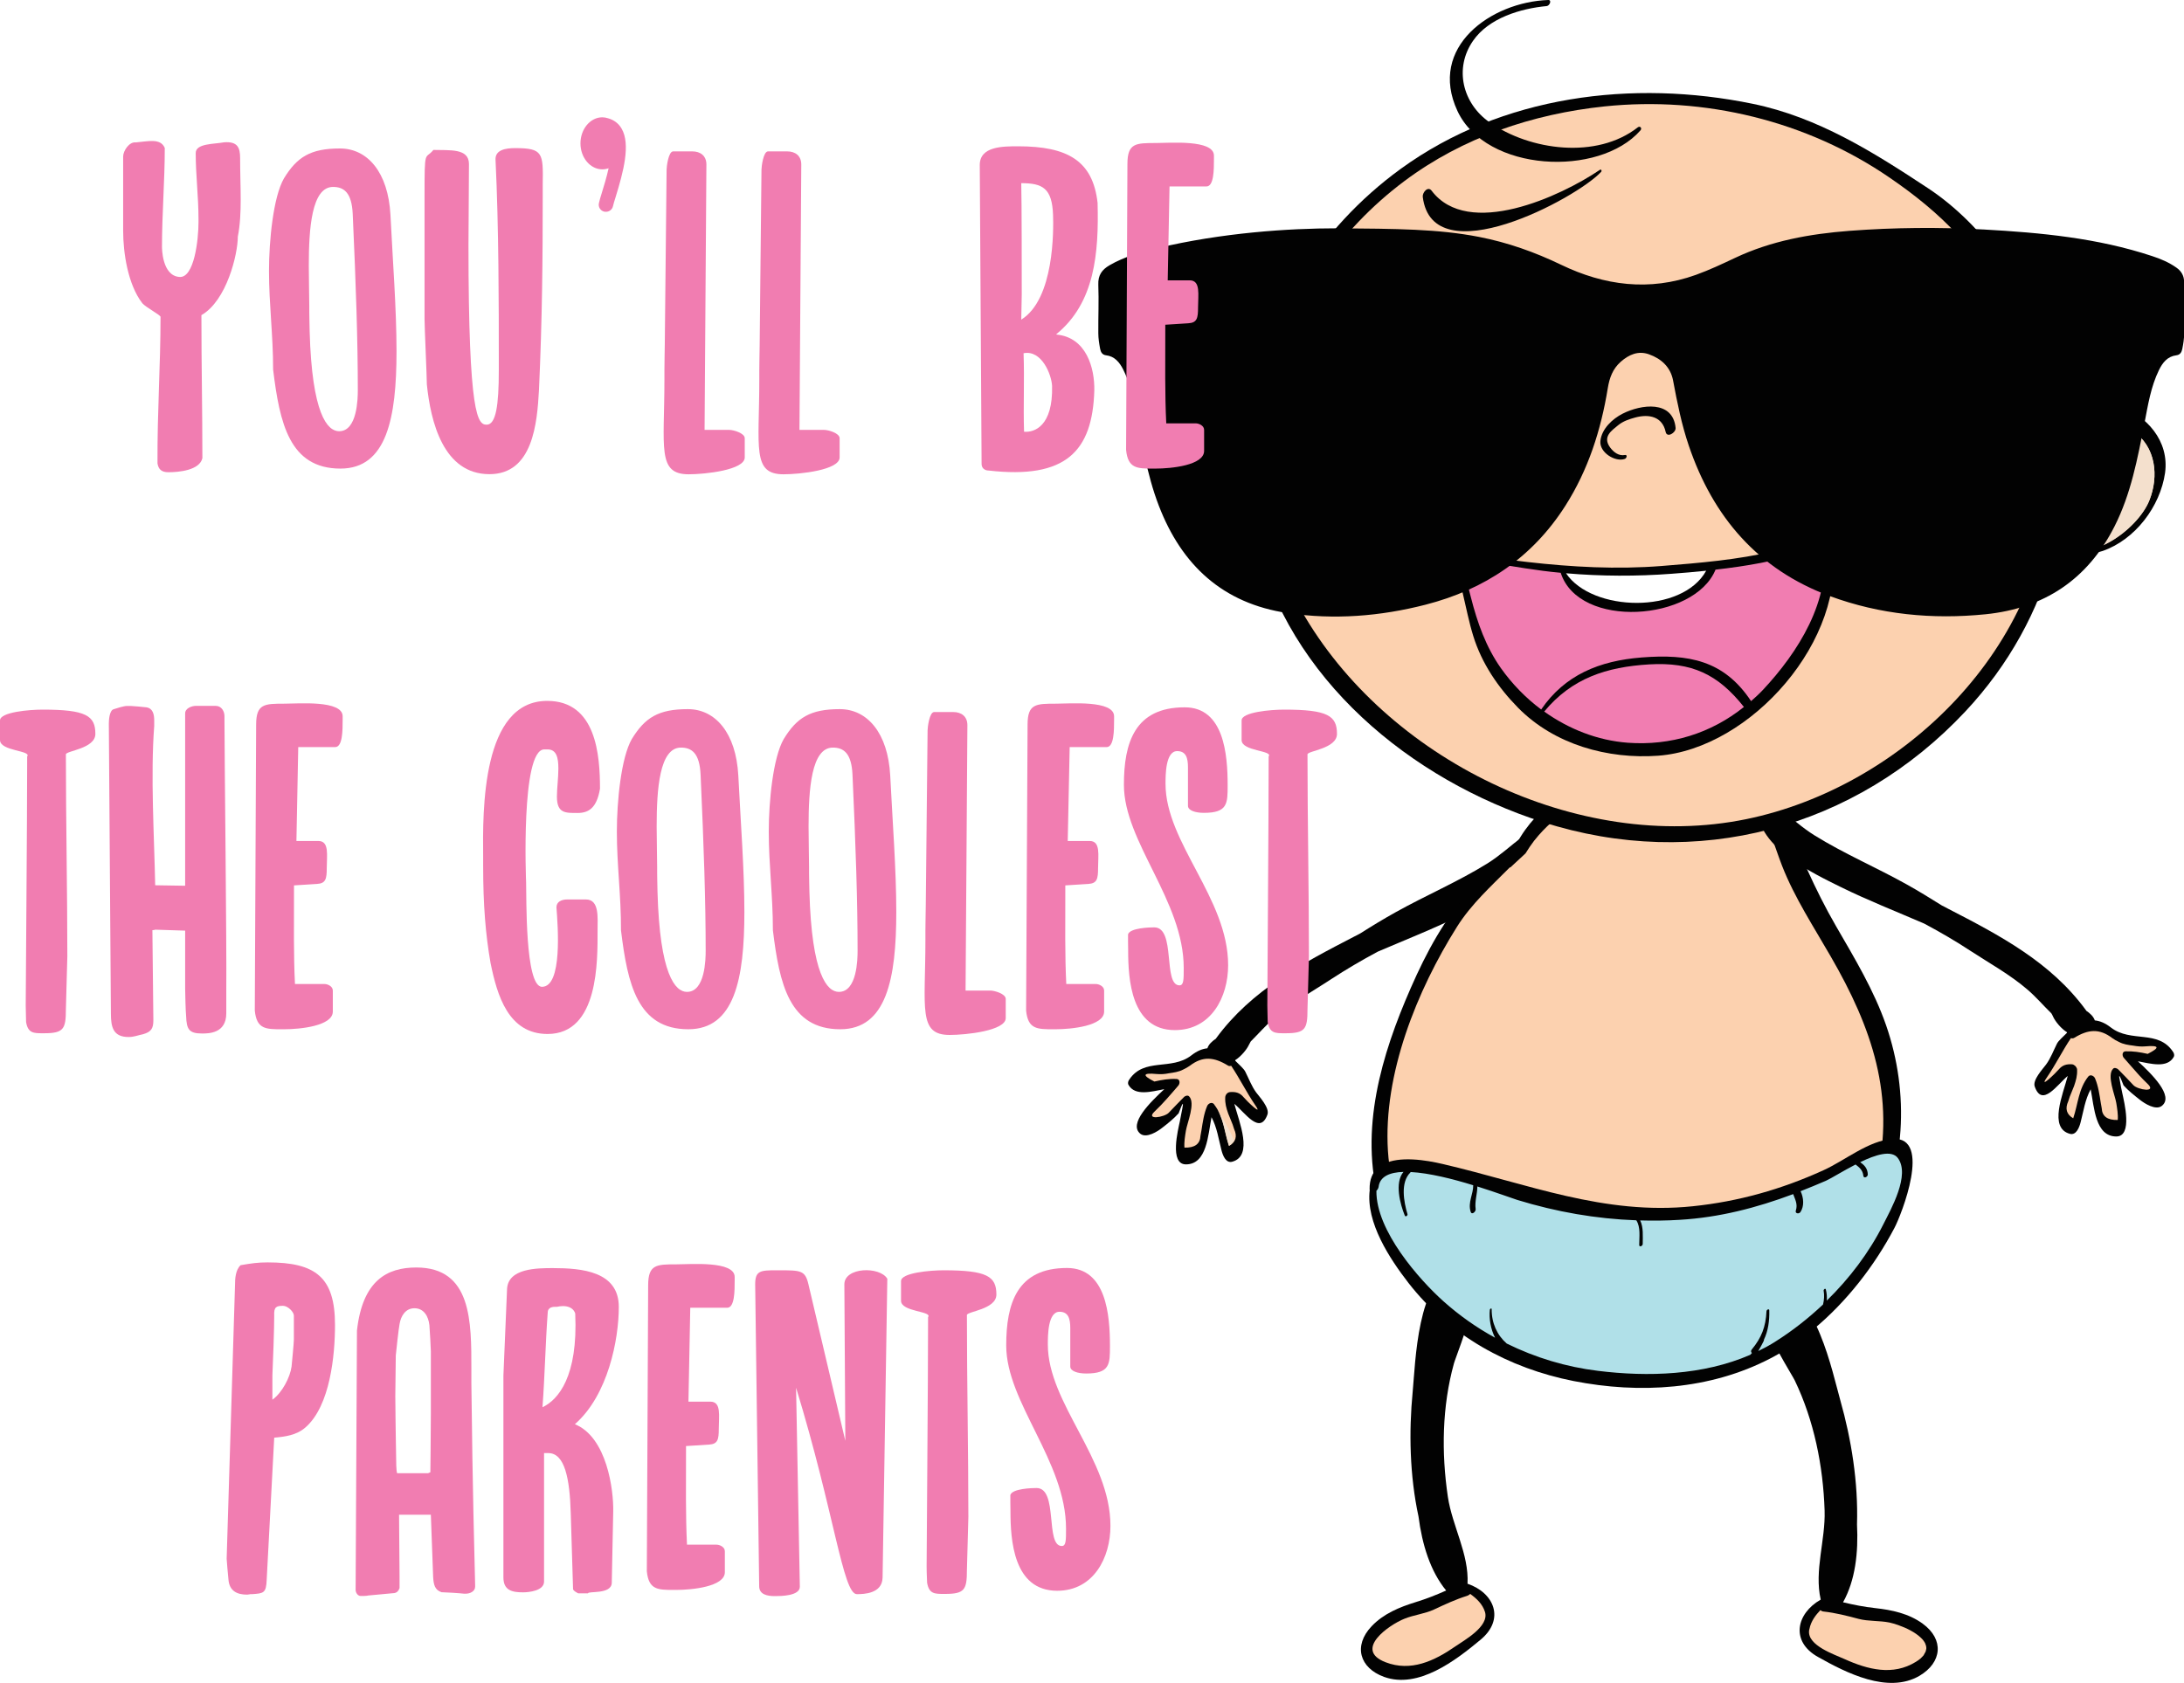 <?xml version="1.0" encoding="utf-8"?>
<!-- Generator: Adobe Illustrator 25.2.1, SVG Export Plug-In . SVG Version: 6.00 Build 0)  -->
<svg version="1.1" id="Layer_1" xmlns="http://www.w3.org/2000/svg" xmlns:xlink="http://www.w3.org/1999/xlink" x="0px" y="0px"
	 viewBox="0 0 180 138.74" style="enable-background:new 0 0 180 138.74;" xml:space="preserve">
<style type="text/css">
	.st0{fill:#020202;}
	.st1{fill:#FCD1AF;}
	.st2{fill:#F4E0CD;}
	.st3{fill:#B0E0E8;}
	.st4{fill:#FFFFFF;}
	.st5{fill:#F17DB1;}
	.st6{fill:#FFE6B4;}
	.st7{fill:#FFFCD7;}
	.st8{fill:#96D9EE;}
	.st9{fill:#BE9B81;}
	.st10{fill:#85522F;}
	.st11{fill:none;stroke:#F17DB1;stroke-miterlimit:10;}
	.st12{fill:#F173AC;}
	.st13{fill:#C4E9F6;}
	.st14{fill:#ED1C8F;}
	.st15{fill:#3FC6EB;}
	.st16{fill:#FBB681;}
	.st17{fill:#F9C5DC;}
	.st18{fill:#FFD034;}
	.st19{fill:#C8E9F1;}
	.st20{fill:#231F20;}
	.st21{fill:#F6A7C2;}
	.st22{fill:#FACCD7;}
	.st23{filter:url(#Adobe_OpacityMaskFilter);}
	.st24{filter:url(#Adobe_OpacityMaskFilter_1_);}
	.st25{mask:url(#SVGID_1_);fill:url(#SVGID_2_);}
	.st26{opacity:0.3;fill:url(#SVGID_3_);}
	.st27{filter:url(#Adobe_OpacityMaskFilter_2_);}
	.st28{filter:url(#Adobe_OpacityMaskFilter_3_);}
	.st29{mask:url(#SVGID_4_);fill:url(#SVGID_5_);}
	.st30{opacity:0.3;fill:url(#SVGID_6_);}
	.st31{fill:#683A1A;}
</style>
<g>
	<g>
		<path class="st0" d="M126.71,68.41c-0.11-0.02-0.19,0-0.27,0.01c0.03-0.4-0.5-0.2-0.61,0.02c-0.1,0.19-0.23,0.36-0.36,0.54
			c-0.96,0.73-1.84,1.55-2.88,2.2c-2.43,1.51-5.07,2.63-7.56,4.02c-0.99,0.55-1.96,1.14-2.92,1.75c-0.17,0.09-0.33,0.18-0.5,0.26
			c-4.25,2.2-8.45,4.39-11.37,8.37c-0.01,0.01-0.01,0.03-0.02,0.04c-0.31,0.21-0.6,0.46-0.71,0.8c-0.4,0.04-0.83,0.2-1.33,0.59
			c-1.65,1.27-3.88,0.15-5.11,1.99c-0.09,0.13-0.14,0.29-0.06,0.44c0.54,0.94,1.89,0.55,2.95,0.35c-1.11,1.03-3,2.86-1.97,3.68
			c0.5,0.39,1.43-0.2,1.8-0.5c0.48-0.37,0.94-0.74,1.35-1.19c0.33-0.89,0.43-1.02,0.3-0.37c-0.06,0.34-0.14,0.68-0.2,1.03
			c-0.14,0.68-0.88,3.55,0.5,3.55c1.73,0,1.82-2.4,2.11-3.89c0.45,0.84,0.58,1.79,0.82,2.72c0.1,0.4,0.35,1.1,0.89,0.95
			c1.75-0.48,0.57-3.27,0.17-4.77c0.88,0.72,2.11,2.61,2.73,0.88c0.19-0.55-0.66-1.46-0.93-1.82c-0.38-0.52-0.61-1.15-0.9-1.72
			c-0.13-0.25-0.51-0.58-0.82-0.89c0-0.02-0.01-0.03-0.01-0.05c0.49-0.31,0.95-0.88,1.12-1.24c0.05-0.1,0.11-0.2,0.16-0.3
			c0.65-0.65,1.26-1.35,1.96-1.96c1.45-1.25,3.13-2.16,4.72-3.21c1.18-0.77,2.47-1.53,3.8-2.24c2.31-0.99,4.66-1.91,6.91-3.03
			c2.24-1.11,6.83-3.27,6.8-6.37C127.26,68.65,127.05,68.46,126.71,68.41z"/>
		<path class="st0" d="M155.45,84.53c-1-2.89-2.61-5.55-4.13-8.18c-1.78-3.08-3.06-6.15-4.38-9.43c-2.23-5.54-9.48-4.74-14.06-3.31
			c-3.55,1.11-6.67,3.18-8.2,6.58c-0.1,0.09-0.2,0.17-0.27,0.25c-1.04,1-2.23,1.85-3.2,2.92c-2.16,2.36-3.65,5.15-4.93,8.07
			c-2.43,5.53-4.27,11.72-2.59,17.75c3.16,11.33,17.82,16.48,28.11,13.4c5.24-1.57,9.78-6.24,12.39-10.96
			C157.08,96.39,157.39,90.13,155.45,84.53z"/>
		<path class="st1" d="M154.66,97.13c-1.51,6.41-6.63,12.13-12.85,14.07c-10.96,3.42-26.62-3.72-27.42-16.32
			c-0.4-6.33,2.39-13.23,5.7-18.49c1.18-1.87,2.81-3.34,4.35-4.89c0.01,0.01,0.03,0,0.04,0.01c0.41-0.39,0.83-0.78,1.25-1.16
			c0.22-0.36,0.45-0.7,0.7-1.03c0.13-0.15,0.26-0.31,0.39-0.47c3.47-3.98,9.84-5.51,14.81-4.44c3.56,0.76,4.12,4.08,5.25,6.98
			c1.02,2.61,2.62,5.05,4.01,7.47C154.26,84.69,156.25,90.36,154.66,97.13z"/>
		<path class="st0" d="M144.88,66.74c-0.02,3.1,4.56,5.26,6.8,6.37c2.25,1.11,4.6,2.03,6.91,3.03c1.33,0.71,2.62,1.46,3.8,2.24
			c1.59,1.04,3.27,1.96,4.72,3.21c0.7,0.6,1.3,1.31,1.96,1.95c0.06,0.1,0.11,0.2,0.16,0.31c0.17,0.36,0.63,0.94,1.13,1.25
			c0,0.02-0.01,0.03-0.01,0.05c-0.31,0.32-0.7,0.64-0.82,0.89c-0.29,0.57-0.52,1.21-0.9,1.72c-0.27,0.37-1.13,1.27-0.93,1.82
			c0.61,1.73,1.84-0.15,2.72-0.88c-0.4,1.51-1.59,4.29,0.17,4.77c0.54,0.15,0.79-0.56,0.89-0.95c0.24-0.93,0.37-1.88,0.83-2.72
			c0.29,1.49,0.38,3.89,2.11,3.89c1.38,0,0.64-2.87,0.5-3.55c-0.07-0.34-0.15-0.68-0.2-1.03c-0.14-0.64-0.04-0.52,0.3,0.37
			c0.41,0.45,0.87,0.81,1.35,1.19c0.38,0.3,1.3,0.89,1.8,0.5c1.04-0.81-0.85-2.65-1.97-3.68c1.06,0.2,2.41,0.59,2.95-0.35
			c0.08-0.15,0.03-0.31-0.06-0.44c-1.23-1.84-3.46-0.72-5.11-1.99c-0.5-0.39-0.93-0.55-1.33-0.59c-0.12-0.34-0.4-0.59-0.71-0.8
			c-0.01-0.01-0.01-0.03-0.02-0.04c-2.91-3.98-7.11-6.17-11.37-8.37c-0.17-0.09-0.33-0.18-0.5-0.26c-0.96-0.6-1.93-1.2-2.92-1.75
			c-2.49-1.39-5.14-2.52-7.56-4.02c-1.05-0.65-1.92-1.46-2.88-2.2c-0.13-0.17-0.26-0.35-0.36-0.54c-0.11-0.22-0.64-0.42-0.61-0.02
			c-0.08-0.01-0.16-0.03-0.27-0.01C145.09,66.19,144.88,66.38,144.88,66.74z"/>
		<path class="st1" d="M103.45,91.1c-0.73-1.07-1.27-2.18-1.98-3.24c-0.09,0.03-0.18,0.04-0.27-0.02c-1.15-0.71-2.08-0.79-3.14,0.02
			c-0.17,0.12-0.35,0.22-0.54,0.31c-0.37,0.2-0.79,0.25-1.19,0.31c-0.33,0.07-0.66,0.09-1,0.06c-1.15-0.11-1.22,0.1-0.19,0.62
			c0.64-0.14,1.18-0.24,1.83-0.21c0.29,0.01,0.3,0.37,0.14,0.55c-0.63,0.73-1.25,1.47-1.95,2.13c-0.78,0.74,0.8,0.48,1.16,0.11
			c0.45-0.46,0.82-0.87,1.27-1.31c0.09-0.09,0.3-0.16,0.41-0.05c0.55,0.55-0.16,2.19-0.26,2.83c-0.07,0.43-0.16,0.95-0.12,1.4
			c0.85,0.02,1.29-0.3,1.32-0.97c0.03-0.15,0.05-0.3,0.08-0.45c0.11-0.69,0.2-1.37,0.47-2.01c0.09-0.21,0.38-0.36,0.56-0.16
			c0.01,0.02,0.02,0.03,0.03,0.05c0.78,1.01,0.83,2.23,1.22,3.4c0.55-0.32,0.69-0.78,0.41-1.4c-0.04-0.12-0.08-0.25-0.12-0.37
			c-0.12-0.3-0.24-0.6-0.36-0.89c-0.17-0.48-0.27-0.84-0.25-1.34c0.01-0.23,0.19-0.43,0.41-0.44c0.46-0.03,0.8,0.05,1.11,0.43
			C102.72,90.73,104.16,92.13,103.45,91.1z"/>
		<path class="st2" d="M100.35,91.49c0.52,0.92,0.6,1.96,0.93,2.97c0.22-0.12,0.35-0.28,0.44-0.45
			C101.32,93.14,100.86,92.29,100.35,91.49z"/>
		<path class="st1" d="M175.18,86.67c0.64-0.02,1.19,0.07,1.83,0.21c1.03-0.52,0.96-0.72-0.19-0.62c-0.33,0.03-0.67,0-1-0.06
			c-0.4-0.05-0.83-0.11-1.19-0.31c-0.19-0.08-0.37-0.19-0.54-0.31c-1.06-0.81-1.99-0.73-3.14-0.02c-0.09,0.05-0.18,0.05-0.27,0.02
			c-0.71,1.06-1.25,2.17-1.98,3.24c-0.71,1.03,0.73-0.36,0.97-0.65c0.31-0.37,0.65-0.46,1.11-0.43c0.09,0.01,0.17,0.06,0.24,0.12
			c0.02,0.02,0.04,0.03,0.06,0.06c0.06,0.08,0.11,0.17,0.11,0.27c0.02,0.5-0.09,0.87-0.25,1.34c-0.12,0.3-0.24,0.6-0.36,0.89
			c-0.04,0.12-0.08,0.25-0.12,0.37c-0.28,0.61-0.14,1.08,0.41,1.4c0.4-1.18,0.43-2.42,1.24-3.44c0.17-0.21,0.47-0.06,0.56,0.15
			c0.27,0.65,0.36,1.32,0.47,2.01c0.03,0.15,0.05,0.3,0.08,0.45c0.03,0.67,0.47,0.99,1.32,0.97c0.04-0.45-0.05-0.96-0.12-1.4
			c-0.1-0.64-0.81-2.28-0.26-2.83c0.1-0.11,0.31-0.04,0.41,0.05c0.45,0.44,0.82,0.85,1.27,1.32c0.36,0.37,1.95,0.63,1.16-0.12
			c-0.49-0.46-0.93-0.96-1.37-1.47c-0.19-0.22-0.39-0.44-0.58-0.66C174.88,87.04,174.89,86.68,175.18,86.67z"/>
		<path class="st0" d="M120.95,130.56c0.13-2.44-1.26-4.76-1.62-7.16c-0.54-3.64-0.48-7.45,0.5-11c0.22-0.81,3.65-8.86,0.16-7.9
			c-3.19,0.88-3.33,7.85-3.56,10.23c-0.32,3.3-0.25,6.9,0.48,10.29c0.3,2.31,0.97,4.51,2.28,6.1c-0.83,0.37-1.64,0.69-2.52,0.96
			c-1.33,0.41-2.64,0.95-3.62,1.98c-1.54,1.62-0.99,3.45,1.02,4.18c2.82,1.02,5.91-1.36,7.95-3.06
			C124.06,133.49,123.15,131.31,120.95,130.56z"/>
		<path class="st1" d="M119.94,135.73c-1.73,1.2-3.67,2.11-5.75,1.3c-2.66-1.03,0.3-3.08,1.55-3.58c0.78-0.32,1.69-0.41,2.44-0.76
			c0.92-0.43,1.79-0.84,2.76-1.14c0.08-0.03,0.16-0.08,0.23-0.15c0.53,0.38,1.02,0.84,1.22,1.49
			C122.75,134.08,120.69,135.21,119.94,135.73z"/>
		<path class="st0" d="M149.84,136.6c2.31,1.3,5.76,3.07,8.36,1.55c1.85-1.09,2.06-2.99,0.26-4.3c-1.14-0.83-2.53-1.13-3.91-1.28
			c-0.91-0.1-1.77-0.27-2.65-0.48c1.01-1.81,1.27-4.09,1.15-6.42c0.11-3.47-0.47-7.03-1.37-10.21c-0.65-2.3-2.03-9.13-5.33-9.4
			c-3.6-0.3,1.21,6.99,1.57,7.74c1.59,3.31,2.34,7.04,2.46,10.73c0.08,2.43-0.87,4.96-0.32,7.34
			C148.05,133.01,147.54,135.32,149.84,136.6z"/>
		<path class="st1" d="M158.63,136.29c0.02-0.03,0.04-0.07,0.06-0.1c0.03-0.06,0.04-0.12,0.05-0.18c0-0.03,0.02-0.05,0.02-0.08
			c0.01-0.06,0-0.13-0.01-0.19c0-0.02,0-0.04-0.01-0.06c-0.02-0.07-0.04-0.13-0.07-0.2c-0.01-0.01-0.01-0.03-0.02-0.04
			c-0.04-0.07-0.08-0.14-0.13-0.2c-0.01-0.01-0.01-0.02-0.02-0.03c-0.06-0.07-0.12-0.14-0.2-0.21c0,0,0,0-0.01-0.01c0,0,0,0,0,0
			c-0.46-0.43-1.16-0.78-1.79-1c-0.02-0.01-0.03-0.01-0.05-0.02c-0.27-0.09-0.52-0.17-0.72-0.21c-0.83-0.17-1.74-0.09-2.54-0.3
			c-0.98-0.26-1.91-0.5-2.91-0.61c-0.09-0.01-0.17-0.05-0.25-0.11c-0.19,0.2-0.37,0.41-0.52,0.64c-0.01,0.01-0.02,0.02-0.02,0.03
			c0,0,0,0,0,0c-0.17,0.27-0.3,0.56-0.36,0.88c0,0,0,0,0,0c-0.01,0.05-0.03,0.09-0.03,0.14c-0.14,1.23,2.09,1.96,2.92,2.34
			c1.92,0.87,3.99,1.4,5.88,0.23c0.15-0.09,0.27-0.18,0.38-0.27c0.06-0.05,0.09-0.1,0.14-0.14c0.04-0.04,0.09-0.09,0.12-0.13
			C158.57,136.4,158.6,136.34,158.63,136.29z"/>
		<path class="st0" d="M156,93.89c-2,0.13-3.93,1.78-5.73,2.59c-3.45,1.57-6.99,2.57-10.74,2.96c-7.33,0.77-13.64-1.86-20.62-3.48
			c-1.36-0.32-3.58-0.69-4.91,0.02c-0.05-0.09-0.17-0.12-0.28,0.02c-0.07,0.09-0.12,0.19-0.18,0.29c-0.42,0.38-0.67,0.94-0.66,1.74
			c0,0.03,0.01,0.05,0.01,0.07c-0.33,2.69,1.66,5.68,3.19,7.66c3.39,4.36,8.28,7.04,13.61,8.09c5.43,1.07,11.24,0.73,16.23-1.87
			c0.97-0.5,1.89-1.11,2.78-1.79c0.02-0.01,0.03,0,0.05-0.01c0.25-0.16,0.49-0.37,0.7-0.59c2.76-2.28,5.06-5.27,6.68-8.35
			C156.69,100.19,159.28,93.68,156,93.89z"/>
		<path class="st3" d="M155.21,100.95c-1.17,2.32-2.78,4.44-4.65,6.27c0.02-0.31,0-0.61-0.08-0.92c-0.03-0.13-0.2,0-0.18,0.1
			c0.07,0.39,0.04,0.77-0.05,1.14c-1.21,1.14-2.52,2.17-3.9,3.04c-0.46,0.3-0.95,0.56-1.44,0.8c0.18-0.29,0.33-0.6,0.45-0.83
			c0.02-0.04,0.02-0.08,0.02-0.11c0.35-0.73,0.46-1.56,0.44-2.41c0-0.18-0.23-0.06-0.23,0.07c-0.06,1.28-0.41,2.18-1.22,3.16
			c-0.09,0.11-0.05,0.22,0.02,0.28c-0.04,0.05-0.09,0.1-0.14,0.15c-3.89,1.69-8.43,1.83-12.55,1.32c-2.63-0.32-5.17-1.09-7.52-2.25
			c-0.8-0.7-1.25-1.7-1.24-2.83c0-0.12-0.14-0.04-0.15,0.04c-0.08,0.74,0.07,1.6,0.43,2.31c-1.52-0.83-2.94-1.83-4.25-3
			c-1.99-1.78-5.57-5.82-5.53-9.11c0.09-0.09,0.16-0.2,0.18-0.32c0.1-0.86,0.91-1.21,2.05-1.24c-0.75,0.9-0.27,2.67,0.11,3.6
			c0.06,0.14,0.26,0,0.22-0.12c-0.3-1.01-0.6-2.62,0.24-3.43c0.01-0.01,0.01-0.03,0.02-0.04c1.53,0.08,3.48,0.57,5.16,1.09
			c0.01,0.73-0.46,1.42-0.21,2.19c0.09,0.29,0.44-0.01,0.41-0.23c-0.09-0.63,0.14-1.25,0.14-1.86c1.58,0.5,2.88,0.98,3.29,1.11
			c3.23,0.99,6.49,1.56,9.81,1.68c0.37,0.57,0.24,1.39,0.24,2.03c0,0.22,0.29,0.09,0.29-0.08c0-0.62,0.07-1.37-0.21-1.94
			c1.08,0.03,2.16,0.02,3.26-0.05c3.25-0.19,6.34-0.99,9.35-2.12c0.16,0.44,0.39,0.84,0.22,1.35c-0.09,0.26,0.26,0.31,0.38,0.13
			c0.32-0.49,0.27-1.17,0.01-1.72c0.7-0.27,1.39-0.56,2.09-0.86c0.43-0.19,1.39-0.8,2.44-1.34c0.32,0.24,0.6,0.48,0.64,0.92
			c0.03,0.27,0.37,0.11,0.37-0.1c-0.02-0.5-0.28-0.77-0.63-1.01c1.27-0.62,2.58-1.03,3.1-0.35
			C157.46,96.85,155.86,99.66,155.21,100.95z"/>
		<path class="st0" d="M174.61,33.46c-1.19-0.4-3.45-0.05-4.6,1.01c-0.21-1.7-0.55-3.41-1.06-5.1c-1.6-5.32-5.42-10.8-10.04-13.85
			c-4.53-2.99-9.07-5.85-14.44-6.96c-9.9-2.04-20.69-0.7-29.04,5.37c-6.77,4.93-11.37,12.31-12.46,20.45
			c-1.32-1.25-3.49-1.34-4.94-0.16c-1.84,1.48-2.52,3.94-2.43,6.25c0.1,2.42,1.75,4.31,3.91,5.13c1.32,0.5,3.04-0.1,3.94-1.22
			c2.69,11.61,12.85,19.91,23.7,23.39c12.62,4.05,25.77,0.57,34.85-9.14c3.57-3.82,6.02-8.29,7.28-13.06
			c1.17,0.47,3.28,0.1,4.02-0.15c2.67-0.93,4.74-3.66,5.14-6.44C178.8,36.35,176.92,34.24,174.61,33.46z"/>
		<path class="st2" d="M96.68,40.08c-0.76-3.5,2.43-7.92,5.98-5.42c0.09,0.06,0.19,0.06,0.27,0.03c-0.17,1.41-0.23,2.84-0.18,4.28
			c-0.7-0.32-1.81-0.38-2.24-0.5c-0.28-0.08-0.59,0.43-0.27,0.55c0.47,0.18,0.95,0.3,1.42,0.48c0.13,0.05,0.57,0.2,0.61,0.35
			c0.08,0.27,0.29,0.49,0.55,0.53c0.05,0.61,0.11,1.22,0.21,1.84c0.05,0.38,0.15,0.75,0.22,1.13
			C100.82,46.09,97.26,42.79,96.68,40.08z"/>
		<path class="st1" d="M143.92,67.53c-13.86,2.84-29.71-4.93-36.68-17.23c-6.99-12.33-2.35-27.24,8.49-35.36
			c4.83-3.62,10.6-5.55,16.53-6.17c8.21-0.85,16.65,1.18,23.5,5.89c2,1.37,3.97,2.94,5.62,4.75c5.01,5.49,7.77,12.39,7.65,19.92
			C168.8,53.28,156.8,64.89,143.92,67.53z"/>
		<path class="st2" d="M177.14,41.26c-0.95,2.38-5.15,5.53-7.65,3.52c0.69-3,0.92-6.1,0.64-9.24c1.22-1.44,4.32-0.86,5.61-0.04
			C177.69,36.75,177.95,39.25,177.14,41.26z"/>
		<path class="st2" d="M175.86,35.6c-0.77,3.52-3.09,6.81-5.87,6.25c-0.13,0.98-0.28,1.96-0.5,2.93c2.5,2.01,6.7-1.14,7.65-3.52
			C177.93,39.29,177.69,36.88,175.86,35.6z"/>
		<path class="st0" d="M154.3,41.99c-1.46,2.12-5.78,2.91-8.04,3.44c-3.05,0.72-6.2,0.98-9.32,1.23c-3.69,0.29-7.39,0.09-11.06-0.33
			c-3.36-0.39-6.8-0.88-9.83-2.48c-0.06-0.03-0.13,0.07-0.07,0.11c1.07,0.7,2.22,1.2,3.41,1.59c1.13,2.16,1.32,4.57,2.03,6.87
			c0.7,2.27,2.05,4.25,3.69,5.92c3,3.05,7.41,4.26,11.55,3.96c7.62-0.56,15.64-9.6,14.34-17.53c1.51-0.53,2.98-1.23,3.88-2.52
			C155.2,41.79,154.57,41.6,154.3,41.99z"/>
		<path class="st4" d="M137.78,47.3c0.94-0.07,1.89-0.15,2.84-0.25c-1.98,3.59-9.41,3.41-11.55,0.21
			C131.97,47.51,134.89,47.52,137.78,47.3z"/>
		<g>
			<path class="st5" d="M135.94,54.77c-3.54,0.21-6.39,1.14-8.67,3.89c2.02,1.44,4.38,2.38,6.88,2.57c3.55,0.26,6.86-0.77,9.58-2.95
				C141.58,55.57,139.43,54.57,135.94,54.77z"/>
			<path class="st5" d="M150.27,45.02c-0.53,0.17-1.05,0.32-1.55,0.48c-2.37,0.76-4.84,1.18-7.33,1.46
				c-1.73,4.25-11.26,4.94-12.76,0.26c-0.98-0.09-1.96-0.22-2.93-0.37c-1.99-0.31-4-0.62-5.93-1.2c0.82,1.01,1.14,2.33,1.46,3.6
				c0.53,2.08,1.23,4.07,2.47,5.83c0.92,1.3,2.05,2.46,3.32,3.41c1.96-2.86,4.81-4.02,8.29-4.29c3.85-0.3,6.77,0.22,9.01,3.6
				c0.33-0.29,0.66-0.59,0.97-0.92C148.15,53.83,150.97,49.46,150.27,45.02z"/>
		</g>
		<path class="st0" d="M133.74,34.1c-0.85,0.43-1.73,1.25-1.84,2.25c-0.1,0.95,1.23,1.77,2.02,1.48c0.15-0.06,0.23-0.36,0-0.32
			c-0.52,0.1-0.94-0.25-1.21-0.61c-0.67-0.9,0.13-1.41,0.66-1.85c0.4-0.33,0.92-0.5,1.4-0.63c1.14-0.31,2.24-0.08,2.51,1.19
			c0.11,0.52,0.85,0.06,0.82-0.33C137.88,32.97,135.26,33.33,133.74,34.1z"/>
		<g>
			<path class="st0" d="M134.98,10.5c-3.37,2.64-8.86,1.93-12.23-0.43c-2.21-1.55-2.92-4.43-1.35-6.7c1.3-1.89,3.93-2.67,6.08-2.87
				c0.24-0.03,0.44-0.51,0.12-0.5c-4.69,0.16-9.94,3.87-7.48,9.15c2.36,5.05,11.68,5.48,15.08,1.6
				C135.36,10.57,135.17,10.35,134.98,10.5z"/>
			<path class="st0" d="M131.86,14c-3.24,2.2-10.86,5.71-13.87,1.72c-0.31-0.41-0.77,0.16-0.73,0.51c0.81,6.47,12.66,0.14,14.7-2.06
				C132.04,14.09,131.98,13.93,131.86,14z"/>
		</g>
		<path class="st0" d="M110.24,18.82c4.84,0.04,8.27,0.05,11.66,0.71c2.36,0.46,4.59,1.25,6.77,2.3c3.55,1.71,7.26,2.21,11.1,0.83
			c1.11-0.4,2.17-0.9,3.23-1.4c2.98-1.41,6.17-1.98,9.43-2.23c3.69-0.28,7.39-0.31,11.08-0.11c4.69,0.26,9.36,0.7,13.86,2.19
			c0.71,0.23,1.39,0.52,2,0.95c0.41,0.29,0.64,0.66,0.64,1.21c-0.02,1.42,0.01,2.84,0,4.26c0,0.41-0.07,0.83-0.15,1.23
			c-0.05,0.25-0.16,0.49-0.49,0.53c-0.73,0.09-1.13,0.6-1.43,1.21c-0.68,1.39-0.91,2.9-1.2,4.4c-0.57,2.91-1.11,5.82-2.47,8.5
			c-2.22,4.38-5.8,6.75-10.63,7.24c-4.38,0.44-8.68,0.03-12.83-1.5c-5.91-2.19-9.62-6.5-11.62-12.39c-0.6-1.76-0.96-3.57-1.3-5.39
			c-0.21-1.1-0.97-1.79-1.98-2.15c-0.89-0.32-1.66,0.02-2.34,0.62c-0.65,0.58-0.92,1.31-1.06,2.17c-0.56,3.45-1.61,6.73-3.5,9.7
			c-2.73,4.28-6.65,6.9-11.52,8.15c-3.74,0.96-7.54,1.26-11.37,0.69c-5.33-0.79-8.73-3.94-10.62-8.87c-1-2.6-1.4-5.35-1.96-8.06
			c-0.22-1.09-0.47-2.17-0.98-3.17c-0.3-0.58-0.7-1.07-1.4-1.15c-0.33-0.04-0.44-0.28-0.49-0.53c-0.08-0.43-0.15-0.86-0.15-1.3
			c-0.01-1.33,0.05-2.67,0-4c-0.03-0.77,0.3-1.23,0.92-1.59c1.22-0.71,2.57-1.08,3.92-1.41C100.7,19.19,106.16,18.82,110.24,18.82z"
			/>
	</g>
	<g>
		<g>
			<path class="st5" d="M13.23,26.12c0-0.15-1.19-0.77-1.5-1.12c-1.19-1.54-1.58-4.16-1.58-5.97V12.9c0-0.46,0.5-1.23,1.04-1.16
				c1-0.08,2.04-0.38,2.39,0.46c0,2.7-0.23,5.47-0.23,8.13c0,0.12,0,2.39,1.43,2.5c1.23,0.12,1.58-3.08,1.58-4.51
				c0-0.11,0-0.19,0-0.27c0-1.85-0.23-3.62-0.23-5.43c0-0.81,1.5-0.73,2.35-0.89c1.12-0.08,1.31,0.46,1.31,1.31
				c0,2.39,0.19,4.54-0.19,6.47c0,1.46-0.92,5.28-3,6.47c0,4.08,0.08,7.86,0.08,11.79c-0.23,1-1.93,1.16-2.81,1.16
				c-0.54,0-0.81-0.23-0.89-0.73C12.96,33.82,13.23,30.2,13.23,26.12z"/>
			<path class="st5" d="M22.17,22.34c0-2.5,0.35-6.09,1.23-7.63c1.08-1.77,2.19-2.47,4.62-2.47c2.27,0,3.97,1.96,4.16,5.47
				c0.19,3.81,0.5,7.78,0.5,11.25c0,5.51-0.81,9.67-4.62,9.67c-4.2,0-5.01-3.74-5.55-8.16C22.51,27.58,22.17,25.11,22.17,22.34z
				 M25.52,27.31c0.19,6.82,1.46,8.24,2.43,8.24c1.5,0,1.54-2.7,1.54-3.39c0-4.04-0.15-8.59-0.42-14.52
				c-0.08-1.77-0.73-2.23-1.62-2.23c-1.77,0-2,3.43-2,6.51c0,1.23,0.04,2.43,0.04,3.31C25.48,25.77,25.52,27.19,25.52,27.31z"/>
			<path class="st5" d="M34.99,26.31c0-2.62,0-5.2,0-6.43c0-1.04,0-2.47,0-3.74c0-4.01,0.04-2.93,0.73-3.78
				c1.35,0.04,2.93-0.15,2.93,1.16c0,2.5-0.04,4.7-0.04,6.66c0,14.17,0.77,14.83,1.5,14.83c0.77,0,1-1.62,1-4.47
				c0-0.35,0-0.73,0-1.12c0-3.93,0-10.75-0.27-16.25c-0.04-0.81,0.81-0.96,1.62-0.96c2.31,0,2.31,0.42,2.27,3c0,0.27,0,0.58,0,0.89
				c0,5.12-0.04,10.21-0.31,16.06c-0.15,2.73-0.5,6.93-4.08,6.93c-3.81,0-4.85-4.35-5.16-7.4C35.18,31.05,34.99,26.96,34.99,26.31z"
				/>
			<path class="st5" d="M50.74,16.24c-0.1,0.32-0.19,0.61-0.22,0.76c-0.06,0.27-0.3,0.46-0.58,0.46c-0.04,0-0.09,0-0.13-0.01
				c-0.32-0.07-0.52-0.38-0.45-0.7c0.04-0.2,0.13-0.49,0.24-0.85c0.16-0.52,0.39-1.26,0.56-2.03c-0.17,0.06-0.34,0.09-0.52,0.09
				c-0.99,0-1.8-0.96-1.8-2.14c0-1.18,0.81-2.15,1.8-2.15c0.16,0,0.32,0.03,0.47,0.08c0.48,0.13,0.87,0.42,1.12,0.85
				C51.99,11.9,51.37,14.19,50.74,16.24z"/>
			<path class="st5" d="M54.79,28.39l0.15-14.41c0-0.23,0.15-1.5,0.54-1.5h1.58c0.65,0,1.16,0.35,1.16,1.08l-0.15,21.88h2.04
				c0.35,0,1.27,0.27,1.27,0.69v1.58c0,1.04-3.27,1.39-4.62,1.39c-2.62,0-2-2.2-2-7.82C54.75,30.47,54.79,28.47,54.79,28.39z"/>
			<path class="st5" d="M62.61,28.39l0.15-14.41c0-0.23,0.15-1.5,0.54-1.5h1.58c0.65,0,1.16,0.35,1.16,1.08l-0.15,21.88h2.04
				c0.35,0,1.27,0.27,1.27,0.69v1.58c0,1.04-3.27,1.39-4.62,1.39c-2.62,0-2-2.2-2-7.82C62.57,30.47,62.61,28.47,62.61,28.39z"/>
			<path class="st5" d="M80.75,13.6c0-1.54,1.89-1.54,3.16-1.54c4.08,0,6.16,1.19,6.55,4.66c0.11,4.16-0.23,8.24-3.39,10.82v0.04
				c2.47,0.23,3.16,2.77,3.12,4.62c-0.15,5.01-2.35,7.32-8.71,6.59c-0.31,0-0.58-0.19-0.58-0.54L80.75,13.6z M84.21,24.27
				c0,0.19-0.04,1.89-0.04,2.08c2.74-1.7,2.66-7.43,2.62-8.63c-0.08-2.2-0.85-2.62-2.62-2.62C84.21,16.49,84.21,22.92,84.21,24.27z
				 M84.4,35.59c0.85,0.08,2.39-0.46,2.31-3.77c-0.04-0.92-0.85-3-2.35-2.7C84.44,31.32,84.33,33.4,84.4,35.59z"/>
			<path class="st5" d="M92.92,13.52c0-1.73,0.69-1.73,2.35-1.73c1.12,0,4.78-0.31,4.78,1.04c0,0.04,0,0.08,0,0.15
				c0,0.04,0,0.08,0,0.12c0,0.89,0,2.27-0.62,2.27h-3.04l-0.15,7.74h1.81c0.92,0,0.69,1.19,0.69,2.23c0,0.89-0.08,1.27-0.81,1.31
				l-1.89,0.12c0,3.35-0.04,5.7,0.08,8.13h2.43c0.27,0,0.69,0.19,0.69,0.54v1.73c0,1.19-2.7,1.46-4.01,1.46c-0.08,0-0.11,0-0.19,0
				c-1.31,0-2.08,0-2.23-1.54L92.92,13.52z"/>
			<path class="st5" d="M2.12,82.89c0-1.54,0.12-14.98,0.12-20.53C2.62,61.86,0,61.93,0,61.01v-1.62c0-0.69,2.43-0.89,3.51-0.89
				c3.58,0,4.35,0.5,4.35,2c0,1.23-2.43,1.39-2.43,1.69c0,5.32,0.12,11.32,0.12,16.64c0,0.5-0.12,3.89-0.12,4.39
				c0,1.62-0.19,1.96-1.81,1.96c-0.04,0-0.04,0-0.08,0c-0.77,0-1.23,0-1.39-0.92C2.16,84.08,2.12,83.54,2.12,82.89z"/>
			<path class="st5" d="M8.97,59.66c0-0.27,0.04-1.08,0.39-1.19c0.23-0.08,0.85-0.27,1.08-0.27c0.08,0,0.35,0,0.35,0
				c0.15,0,1.04,0.08,1.27,0.11c0.54,0.08,0.65,0.58,0.65,1.08c0,0.08,0,0.42,0,0.46c-0.31,4.08,0,9.05,0.08,13.13l2.47,0.04V58.81
				c0-0.42,0.54-0.62,0.89-0.62h1.62c0.5,0,0.73,0.46,0.73,0.85c0,0.11,0,0.31,0,0.35c0,2.89,0.19,18.68,0.15,22.26
				c0,0.27,0,1.58,0,1.89c0,1.66-1.46,1.66-2,1.66c-1.08,0-1.27-0.35-1.31-1.43c-0.04-0.35-0.08-1.93-0.08-2.27
				c0-0.65,0-4.12,0-4.78l-2.47-0.08c-0.08,0.04-0.23,0.04-0.23,0.04l0.08,7.43c0,0.69-0.19,0.96-0.85,1.15
				c-0.42,0.08-0.73,0.23-1.19,0.23c-1.27,0-1.46-0.81-1.46-1.93L8.97,59.66z"/>
			<path class="st5" d="M21.11,59.74c0-1.73,0.69-1.73,2.35-1.73c1.12,0,4.78-0.31,4.78,1.04c0,0.04,0,0.08,0,0.15
				c0,0.04,0,0.08,0,0.12c0,0.89,0,2.27-0.62,2.27h-3.04l-0.15,7.74h1.81c0.92,0,0.69,1.19,0.69,2.23c0,0.89-0.08,1.27-0.81,1.31
				l-1.89,0.12c0,3.35-0.04,5.7,0.08,8.13h2.43c0.27,0,0.69,0.19,0.69,0.54v1.73c0,1.19-2.7,1.46-4.01,1.46c-0.08,0-0.11,0-0.19,0
				c-1.31,0-2.08,0-2.23-1.54L21.11,59.74z"/>
			<path class="st5" d="M39.82,71.33c0-0.19,0-0.42,0-0.69c-0.04-3.85-0.12-12.86,5.28-12.86c4.04,0,4.35,4.47,4.35,7.24
				c-0.27,1.62-0.96,2-1.85,2c-1,0-1.7,0.04-1.7-1.35c0-0.69,0.12-1.54,0.12-2.31c0-0.89-0.15-1.58-0.89-1.58c-0.08,0-0.12,0-0.19,0
				c-0.04,0-0.08,0-0.08,0c-1.96,0-1.5,10.94-1.5,10.94c0.04,1.12-0.11,8.63,1.31,8.63c1.7,0,1.31-5.01,1.19-6.55
				c0-0.46,0.42-0.65,0.89-0.65h1.54c1.12,0,0.96,1.5,0.96,2.54c0,2.5,0.11,8.55-4.12,8.55c-3.24,0-4.16-3.2-4.7-5.85
				C40.02,77.03,39.82,74.64,39.82,71.33z"/>
			<path class="st5" d="M50.84,68.56c0-2.5,0.35-6.09,1.23-7.63c1.08-1.77,2.19-2.47,4.62-2.47c2.27,0,3.97,1.96,4.16,5.47
				c0.19,3.81,0.5,7.78,0.5,11.25c0,5.51-0.81,9.67-4.62,9.67c-4.2,0-5.01-3.74-5.55-8.16C51.19,73.8,50.84,71.33,50.84,68.56z
				 M54.19,73.53c0.19,6.82,1.46,8.24,2.43,8.24c1.5,0,1.54-2.7,1.54-3.39c0-4.04-0.15-8.59-0.42-14.52
				c-0.08-1.77-0.73-2.23-1.62-2.23c-1.77,0-2,3.43-2,6.51c0,1.23,0.04,2.43,0.04,3.31C54.15,71.99,54.19,73.41,54.19,73.53z"/>
			<path class="st5" d="M63.36,68.56c0-2.5,0.35-6.09,1.23-7.63c1.08-1.77,2.19-2.47,4.62-2.47c2.27,0,3.97,1.96,4.16,5.47
				c0.19,3.81,0.5,7.78,0.5,11.25c0,5.51-0.81,9.67-4.62,9.67c-4.2,0-5.01-3.74-5.55-8.16C63.7,73.8,63.36,71.33,63.36,68.56z
				 M66.71,73.53c0.19,6.82,1.46,8.24,2.43,8.24c1.5,0,1.54-2.7,1.54-3.39c0-4.04-0.15-8.59-0.42-14.52
				c-0.08-1.77-0.73-2.23-1.62-2.23c-1.77,0-2,3.43-2,6.51c0,1.23,0.04,2.43,0.04,3.31C66.67,71.99,66.71,73.41,66.71,73.53z"/>
			<path class="st5" d="M76.3,74.61l0.15-14.41c0-0.23,0.15-1.5,0.54-1.5h1.58c0.65,0,1.16,0.35,1.16,1.08l-0.15,21.88h2.04
				c0.35,0,1.27,0.27,1.27,0.69v1.58c0,1.04-3.27,1.39-4.62,1.39c-2.62,0-2-2.2-2-7.82C76.26,76.69,76.3,74.68,76.3,74.61z"/>
			<path class="st5" d="M84.69,59.74c0-1.73,0.69-1.73,2.35-1.73c1.12,0,4.78-0.31,4.78,1.04c0,0.04,0,0.08,0,0.15
				c0,0.04,0,0.08,0,0.12c0,0.89,0,2.27-0.62,2.27h-3.04L88,69.33h1.81c0.92,0,0.69,1.19,0.69,2.23c0,0.89-0.08,1.27-0.81,1.31
				l-1.89,0.12c0,3.35-0.04,5.7,0.08,8.13h2.43c0.27,0,0.69,0.19,0.69,0.54v1.73c0,1.19-2.7,1.46-4.01,1.46c-0.08,0-0.11,0-0.19,0
				c-1.31,0-2.08,0-2.23-1.54L84.69,59.74z"/>
			<path class="st5" d="M92.97,77.03c0.15-0.54,1.81-0.58,2.16-0.58c1.81,0,0.69,4.78,2.08,4.78c0.35,0,0.35-0.46,0.35-1.43
				c0-5.55-4.93-10.4-4.93-15.1c0-3.47,0.89-6.39,5.01-6.39c3.24,0,3.54,3.89,3.54,6.43c0,1.5,0,2.27-1.96,2.27
				c-0.69,0-1.31-0.19-1.31-0.58v-3.16c0-0.77-0.15-1.35-0.89-1.35c-0.96,0-0.96,1.96-0.96,2.7c0,4.85,5.16,9.44,5.16,14.95
				c0,2.62-1.39,5.35-4.39,5.35c-3.62,0-3.85-4.2-3.85-6.59C92.97,78.15,92.97,77.22,92.97,77.03z"/>
			<path class="st5" d="M104.45,82.89c0-1.54,0.11-14.98,0.11-20.53c0.39-0.5-2.23-0.42-2.23-1.35v-1.62c0-0.69,2.43-0.89,3.51-0.89
				c3.58,0,4.35,0.5,4.35,2c0,1.23-2.43,1.39-2.43,1.69c0,5.32,0.12,11.32,0.12,16.64c0,0.5-0.12,3.89-0.12,4.39
				c0,1.62-0.19,1.96-1.81,1.96c-0.04,0-0.04,0-0.08,0c-0.77,0-1.23,0-1.39-0.92C104.49,84.08,104.45,83.54,104.45,82.89z"/>
			<path class="st5" d="M19.37,105.92c0-0.5,0.04-1.23,0.46-1.62c0.89-0.15,1.39-0.23,2.23-0.23c3.97,0,5.55,1.23,5.55,5.16
				c0,2.47-0.39,6.66-2.43,8.44c-0.73,0.65-1.69,0.77-2.58,0.85l-0.62,11.71c-0.04,1.12-0.27,1.12-1.19,1.19c-0.04,0-0.12,0-0.15,0
				c-0.04,0-0.19,0.04-0.27,0.04c-0.85,0-1.46-0.31-1.54-1.23c-0.04-0.39-0.15-1.62-0.15-1.73L19.37,105.92z M22.45,113.39
				c0,0.04,0,0.73,0,1c0,0.19,0,0.89,0,1c0.81-0.58,1.46-1.85,1.58-2.73c0.04-0.42,0.19-1.96,0.19-2.23c0-0.04,0-0.65,0-0.89
				c0-0.27,0-1,0-1.08c0-0.31-0.5-0.81-0.89-0.81c-0.54,0-0.77,0.08-0.73,0.81C22.61,109.23,22.49,112.66,22.45,113.39z"/>
			<path class="st5" d="M35.7,130.03l-0.19-5.16h-2.62c0,1.54,0.04,3.54,0.04,5.05c0,0.19,0,0.81,0,1
				c-0.08,0.23-0.23,0.42-0.54,0.42l-2.04,0.19c-0.12,0.04-0.46,0.04-0.62,0.04c-0.23,0-0.39-0.23-0.42-0.46l0.11-21.42
				c0.46-4.12,2.47-5.2,4.89-5.2c4.58,0,4.54,4.47,4.54,8.4c0,0.39,0,0.81,0,1.19c0.04,2.93,0.08,7.82,0.31,16.6c0,0,0,0.08,0,0.12
				c0,0.39-0.42,0.58-0.77,0.58c-0.04,0-0.15,0-0.15,0c-0.31-0.04-1.58-0.12-1.85-0.12C35.82,131.07,35.74,130.61,35.7,130.03z
				 M32.62,118.44c0,0.35,0.04,2,0.04,2.39c0,0.19,0.04,0.62,0.08,0.62h2.54l0.19-0.08c0,0,0.04-3.39,0.04-4.81
				c0-0.19,0-2.16,0-2.85c0-0.65,0-2.27,0-2.31c0-0.19-0.08-1.69-0.12-2.16c-0.08-0.73-0.46-1.39-1.23-1.39
				c-0.73,0-1.12,0.62-1.23,1.31c-0.08,0.39-0.27,2.19-0.31,2.58c0,0.5-0.04,2.85-0.04,3.35C32.58,115.97,32.62,118.32,32.62,118.44
				z"/>
			<path class="st5" d="M41.79,106.27c0.08-1.73,2.5-1.73,3.78-1.73c2.39,0,5.43,0.27,5.43,3.2c0,2.7-0.89,7.28-3.62,9.67
				c2.66,1.08,3.2,5.47,3.16,7.2l-0.12,5.89c-0.04,0.96-1.96,0.65-1.96,0.85h-0.81c0.08,0.04-0.42-0.19-0.42-0.35l-0.19-6.24
				c-0.08-2.89-0.5-4.97-1.85-4.97c-0.12,0-0.23,0-0.35,0c0,3.31,0,7.36,0,10.59c0,0.77-1.27,0.89-1.73,0.89
				c-0.89,0-1.62-0.15-1.62-1.23v-16.64L41.79,106.27z M44.71,116.01c1.31-0.62,2.93-2.54,2.7-7.7c0-0.08-0.23-0.85-1.5-0.58
				c0,0,0,0-0.04,0h-0.04c-0.23,0-0.69,0-0.69,0.5C44.95,110.81,44.91,113.31,44.71,116.01z"/>
			<path class="st5" d="M53.42,105.96c0-1.73,0.69-1.73,2.35-1.73c1.12,0,4.78-0.31,4.78,1.04c0,0.04,0,0.08,0,0.15
				c0,0.04,0,0.08,0,0.12c0,0.89,0,2.27-0.62,2.27h-3.04l-0.15,7.74h1.81c0.92,0,0.69,1.19,0.69,2.23c0,0.89-0.08,1.27-0.81,1.31
				l-1.89,0.12c0,3.35-0.04,5.7,0.08,8.13h2.43c0.27,0,0.69,0.19,0.69,0.54v1.73c0,1.19-2.7,1.46-4.01,1.46c-0.08,0-0.11,0-0.19,0
				c-1.31,0-2.08,0-2.23-1.54L53.42,105.96z"/>
			<path class="st5" d="M62.24,105.88c0-1.12,0.42-1.16,1.73-1.16c0.08,0,0.12,0,0.19,0c1.85,0,2.2,0,2.47,1.16l3.04,12.9
				l-0.08-12.9c0-1.43,2.93-1.5,3.54-0.46l-0.39,24.65c-0.04,1.31-1.54,1.35-2.12,1.35c-1.15,0-1.85-6.7-5.01-17.02l0.31,16.41
				c0,0.77-1.62,0.77-2.04,0.77h-0.04c-0.58,0-1.27-0.12-1.27-0.81L62.24,105.88z"/>
			<path class="st5" d="M76.37,129.11c0-1.54,0.12-14.98,0.12-20.53c0.38-0.5-2.23-0.42-2.23-1.35v-1.62c0-0.69,2.43-0.89,3.51-0.89
				c3.58,0,4.35,0.5,4.35,2c0,1.23-2.43,1.39-2.43,1.69c0,5.32,0.12,11.32,0.12,16.64c0,0.5-0.12,3.89-0.12,4.39
				c0,1.62-0.19,1.96-1.81,1.96c-0.04,0-0.04,0-0.08,0c-0.77,0-1.23,0-1.39-0.92C76.41,130.3,76.37,129.76,76.37,129.11z"/>
			<path class="st5" d="M83.27,123.25c0.15-0.54,1.81-0.58,2.16-0.58c1.81,0,0.69,4.78,2.08,4.78c0.35,0,0.35-0.46,0.35-1.43
				c0-5.55-4.93-10.4-4.93-15.1c0-3.47,0.89-6.39,5.01-6.39c3.24,0,3.54,3.89,3.54,6.43c0,1.5,0,2.27-1.96,2.27
				c-0.69,0-1.31-0.19-1.31-0.58v-3.16c0-0.77-0.15-1.35-0.89-1.35c-0.96,0-0.96,1.96-0.96,2.7c0,4.85,5.16,9.44,5.16,14.95
				c0,2.62-1.39,5.35-4.39,5.35c-3.62,0-3.85-4.2-3.85-6.59C83.27,124.37,83.27,123.44,83.27,123.25z"/>
		</g>
	</g>
</g>
</svg>

